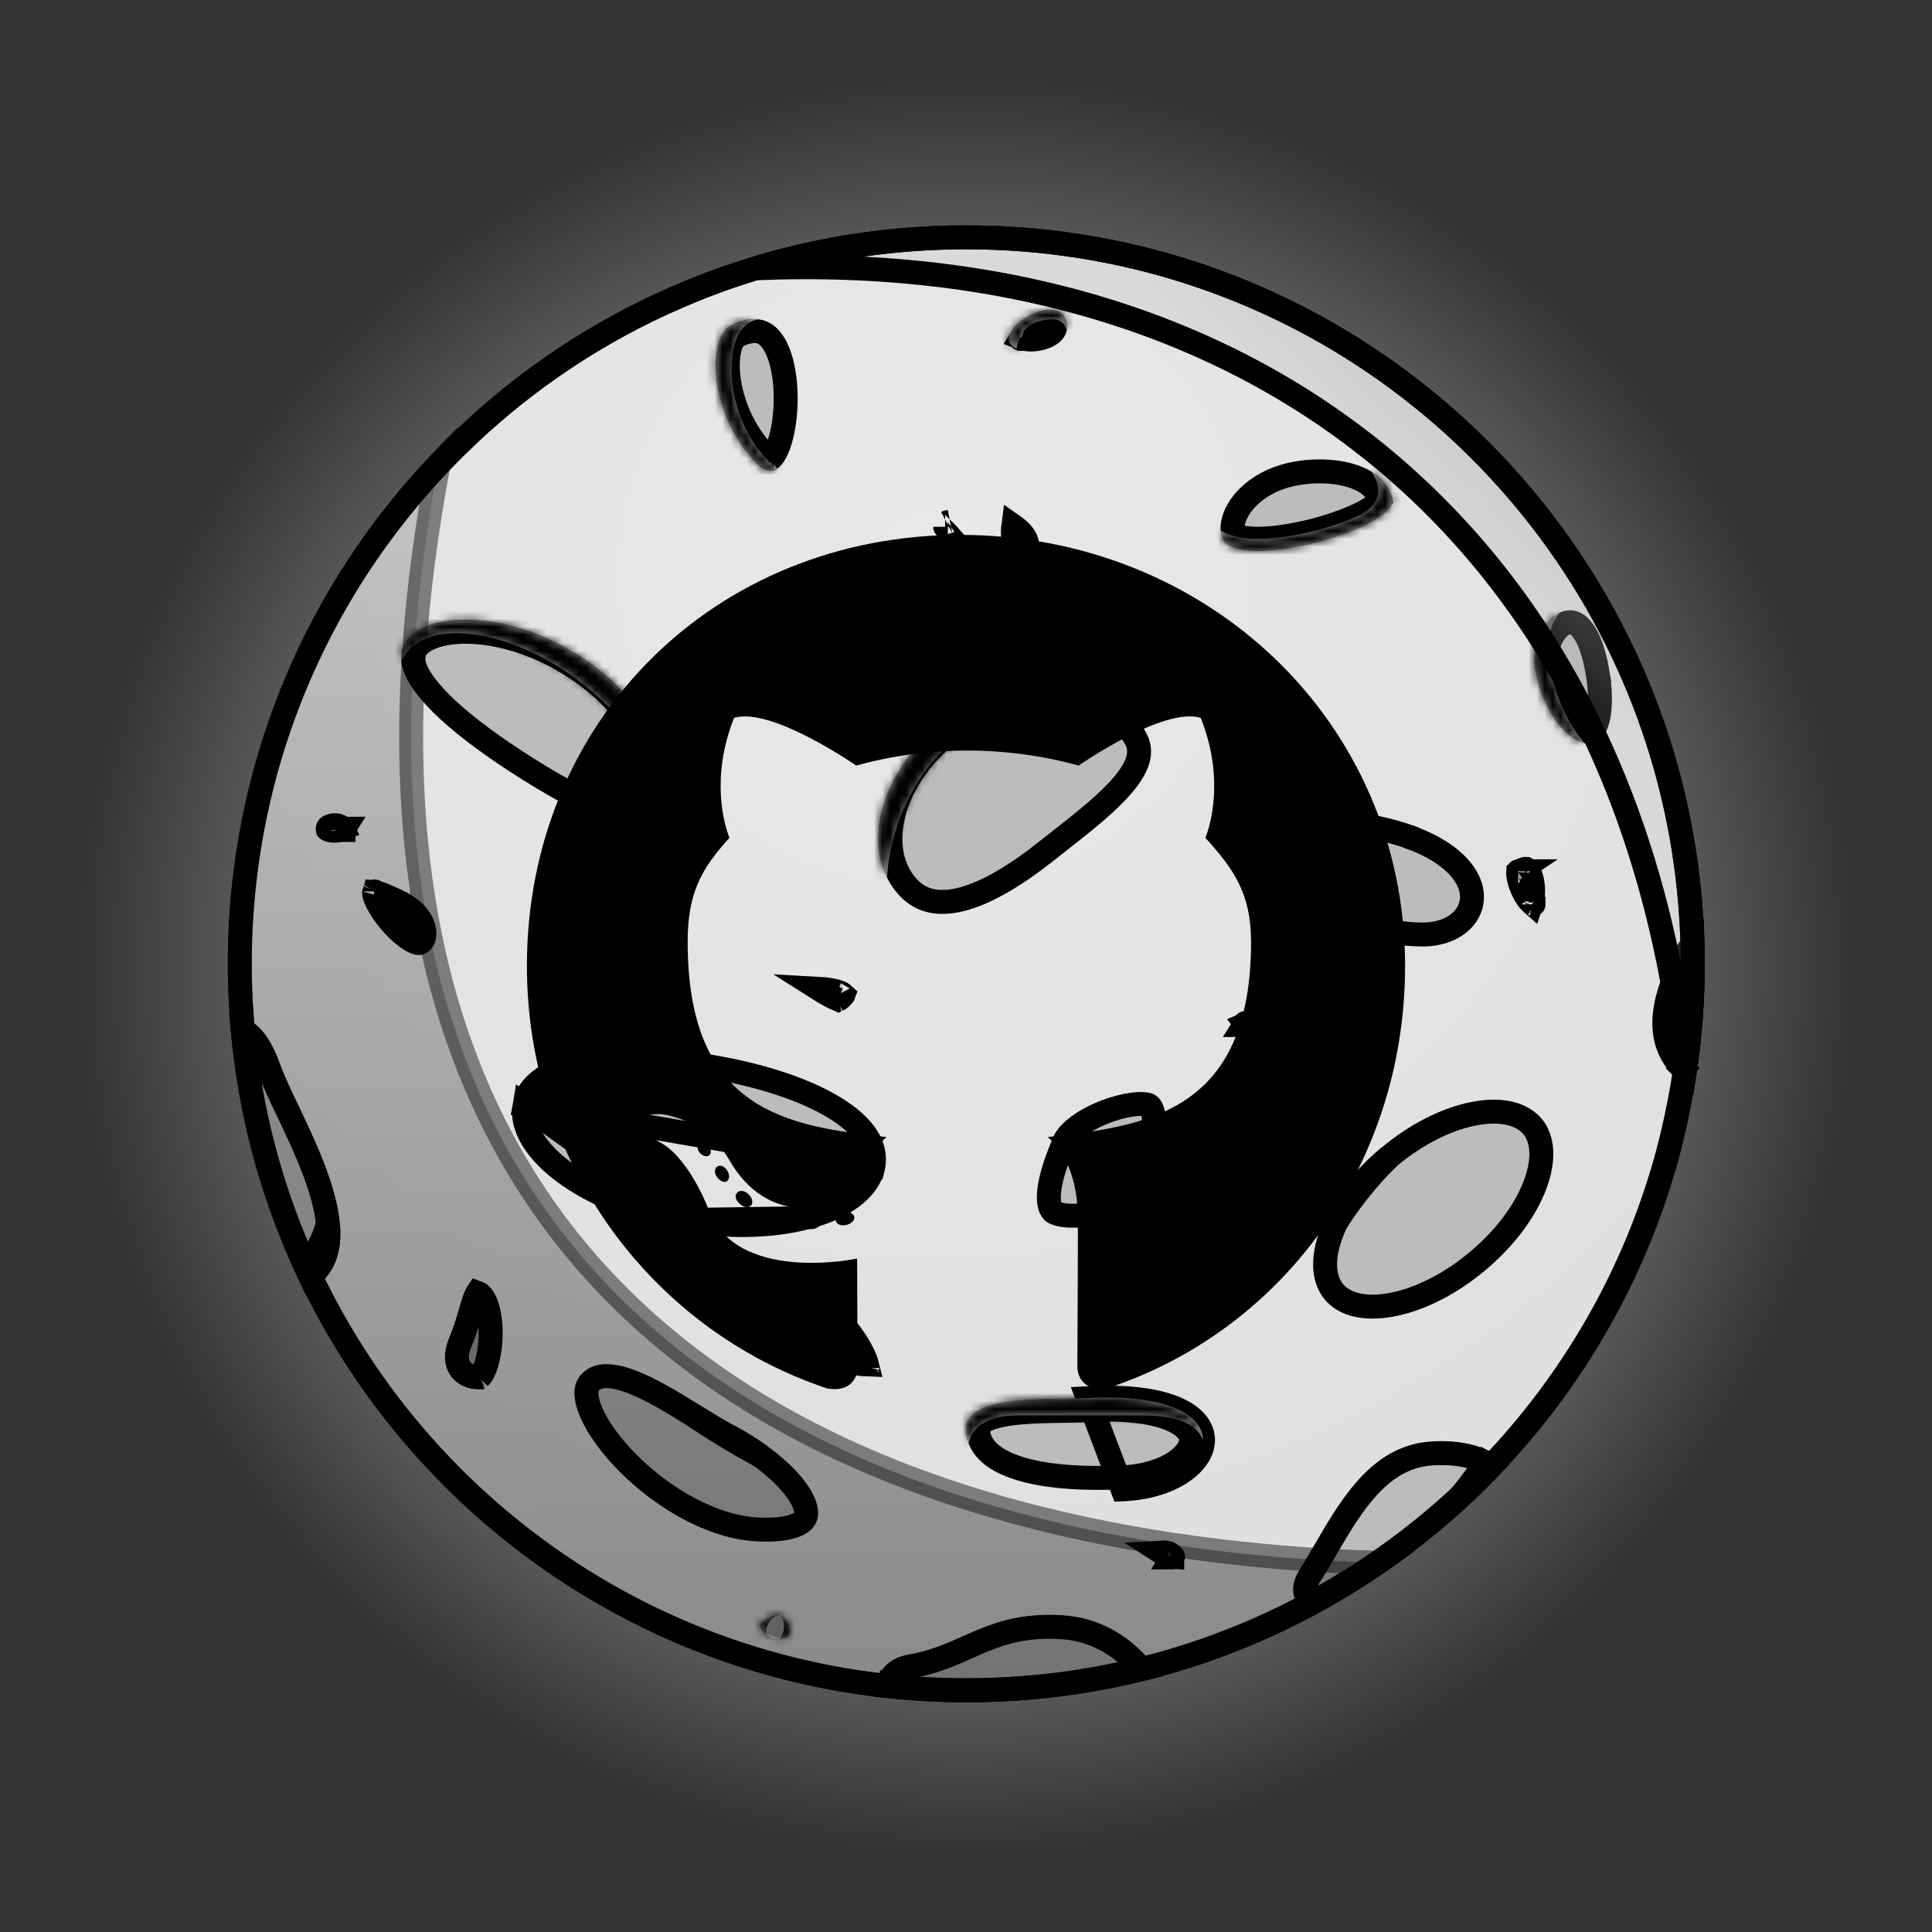 <svg width="242" height="242" viewBox="0 0 242 242" fill="none" xmlns="http://www.w3.org/2000/svg">
<rect x="0" y="0" width="242" height="242" fill="#333333" stroke="none"/>
<g id="Github">
<g id="social-planet-github">
<path id="Vector" d="M109.476 0.599C15.73 9.491 -34.723 121.166 27.374 197.44C56.061 232.824 103.975 250.322 151.212 238.143C176.515 231.622 198.381 217.139 213.986 198.304C282.04 116.423 217.929 -9.751 109.476 0.599Z" fill="url(#paint0_radial_531_423)"/>
<g id="Group">
<path id="Vector_2" d="M187.826 182.527L187.825 182.529C184.248 186.405 180.331 189.962 176.114 193.159L176.111 193.162C172.234 196.119 168.095 198.778 163.757 201.097C157.882 204.234 151.627 206.732 145.07 208.531C137.418 210.628 129.363 211.728 121.043 211.728C117.225 211.728 113.468 211.488 109.79 211.029L109.787 211.028C78.969 207.231 52.901 188.005 39.588 161.321L39.587 161.32C34.391 150.928 31.133 139.417 30.273 127.245L30.273 127.24C30.113 125.083 30.033 122.906 30.033 120.728C30.033 106.994 33.072 93.984 38.508 82.314L38.508 82.313C43.364 71.882 50.161 62.528 58.398 54.712L58.398 54.711C66.015 47.475 74.89 41.539 84.663 37.283L84.663 37.282C95.795 32.426 108.108 29.728 121.023 29.728C160.259 29.728 193.703 54.55 206.476 89.368C209.654 98.042 211.553 107.315 211.953 117.011L211.954 117.023C212.013 118.23 212.033 119.463 212.033 120.728C212.033 126.045 211.573 131.261 210.694 136.316C210.213 139.039 209.633 141.719 208.935 144.354C205.058 158.821 197.703 171.853 187.826 182.527Z" fill="url(#paint1_radial_531_423)" stroke="black" stroke-width="3"/>
<g id="Group_2">
<path id="Vector_3" d="M41.019 156.011C40.777 157.529 40.131 158.829 38.845 159.841C38.482 159.076 38.129 158.302 37.79 157.529L37.79 157.529L37.787 157.522C33.865 148.674 31.326 139.107 30.408 129.057C30.6 129.147 30.797 129.265 30.998 129.417C31.792 130.019 32.763 131.254 33.641 133.723C34.161 135.195 35.061 137.085 36.026 139.111C36.246 139.571 36.468 140.038 36.691 140.509C37.919 143.112 39.187 145.925 40.056 148.662C40.932 151.423 41.349 153.946 41.019 156.011Z" fill="#BCBCBC" stroke="black" stroke-width="3"/>
<path id="Vector_4" d="M109.404 146.017L109.406 146.009C109.824 143.602 108.368 141.131 104.649 138.822C100.987 136.547 95.552 134.734 89.214 133.644L89.209 133.644C82.872 132.534 77.06 132.398 72.761 133.297C68.38 134.213 66.125 136.049 65.71 138.436L109.404 146.017ZM109.404 146.017L109.403 146.026M109.404 146.017L109.403 146.026M109.403 146.026C109.312 146.585 109.115 147.118 108.822 147.613L108.811 147.63M109.403 146.026L108.811 147.63M108.811 147.63L108.801 147.648M108.811 147.63L108.801 147.648M108.801 147.648C107.625 149.757 104.81 151.575 100.618 152.597M108.801 147.648L100.618 152.597M100.618 152.597C96.484 153.605 91.27 153.768 85.722 152.813L100.618 152.597ZM85.72 152.812C80.895 151.975 76.59 150.419 73.207 148.481C69.799 146.529 67.445 144.258 66.346 142.06C65.712 140.792 65.51 139.592 65.71 138.437L85.72 152.812Z" fill="#BCBCBC" stroke="black" stroke-width="3"/>
<path id="Vector_5" d="M82.711 98.47C82.832 99.752 82.636 100.682 82.29 101.282L82.286 101.285L82.203 101.411C81.863 101.923 81.341 102.247 80.441 102.331C79.484 102.42 78.183 102.218 76.534 101.668C73.247 100.571 69.061 98.257 64.443 95.236L64.443 95.236C60.696 92.784 57.542 90.374 55.298 88.15C52.991 85.862 51.895 84.013 51.766 82.695C51.715 82.164 51.825 81.691 52.101 81.256C52.497 80.658 53.272 80.075 54.522 79.665C55.765 79.257 57.374 79.059 59.247 79.156C62.989 79.349 67.601 80.715 72.045 83.626C76.476 86.528 79.584 90.31 81.271 93.775C82.115 95.509 82.584 97.121 82.711 98.47Z" fill="#BCBCBC" stroke="black" stroke-width="3"/>
<path id="Vector_6" d="M185.002 158.032L184.998 158.035C181.413 161.028 177.527 162.858 174.201 163.452C170.828 164.054 168.367 163.353 167.083 161.808C166.936 161.629 166.825 161.472 166.733 161.316L166.726 161.302L166.717 161.289C165.713 159.647 165.683 157.099 166.956 154.021C168.21 150.989 170.638 147.705 174.037 144.879L174.038 144.878C177.497 141.993 181.232 140.187 184.478 139.528C187.768 138.86 190.257 139.412 191.651 140.77C191.794 140.913 191.89 141.011 191.965 141.098C193.244 142.649 193.484 145.199 192.284 148.4C191.098 151.563 188.597 155.05 185.002 158.032Z" fill="#BCBCBC" stroke="black" stroke-width="3"/>
<path id="Vector_7" d="M130.944 106.711L130.942 106.711C127.206 109.666 123.584 111.837 120.466 112.639C118.925 113.036 117.58 113.079 116.431 112.781C115.306 112.49 114.272 111.847 113.36 110.695L113.355 110.689L113.351 110.684C113.008 110.259 112.718 109.787 112.45 109.251C110.085 104.485 112.304 97.018 118.864 91.837L118.865 91.836C122.51 88.953 126.714 86.924 130.733 86.614C134.639 86.313 138.475 87.618 141.671 91.619L141.682 91.651L141.829 91.846C142.628 92.907 142.797 93.858 142.617 94.799C142.422 95.819 141.786 96.974 140.677 98.289C138.719 100.611 135.681 102.993 132.385 105.578C131.909 105.951 131.428 106.328 130.944 106.711Z" fill="#BCBCBC" stroke="black" stroke-width="3"/>
<path id="Vector_8" d="M100.559 190.508L100.556 190.511C99.929 191.115 98.308 191.734 94.983 191.576L94.978 191.576C89.238 191.324 83.045 187.651 78.699 183.303C76.541 181.144 74.936 178.913 74.098 177.008C73.215 175.003 73.371 173.848 73.787 173.312L73.795 173.302L73.797 173.299C73.799 173.297 73.804 173.292 73.811 173.285L73.846 173.25L73.878 173.218L73.908 173.184C74.472 172.547 75.278 172.267 76.527 172.4C77.821 172.538 79.393 173.111 81.137 173.973C82.861 174.826 84.637 175.9 86.332 176.952C86.585 177.109 86.838 177.267 87.089 177.423C88.483 178.291 89.823 179.127 90.944 179.714L90.945 179.715C94.972 181.821 97.987 184.298 99.626 186.477C100.45 187.572 100.852 188.493 100.951 189.178C101.04 189.797 100.889 190.192 100.559 190.508Z" fill="#BCBCBC" stroke="black" stroke-width="3"/>
<path id="Vector_9" d="M149.187 180.366L149.187 180.367C149.192 181.104 148.669 182.18 147.145 183.185C145.662 184.165 143.413 184.931 140.545 185.054L140.544 185.054C134.981 185.294 130.737 184.871 127.753 183.955C124.75 183.035 123.277 181.704 122.75 180.312L122.749 180.31C122.638 180.02 122.561 179.697 122.512 179.307C122.476 178.972 122.535 178.763 122.616 178.614C122.705 178.45 122.875 178.254 123.205 178.047C123.903 177.608 125.053 177.278 126.598 177.065C128.107 176.858 129.822 176.783 131.539 176.745C132.077 176.733 132.621 176.725 133.157 176.717C134.293 176.699 135.395 176.682 136.339 176.633L136.341 176.633C141.335 176.365 144.676 176.93 146.705 177.805C148.734 178.68 149.183 179.71 149.187 180.366ZM150.687 180.356C150.707 183.241 146.786 186.288 140.609 186.553L136.261 175.135C146.481 174.586 150.667 177.39 150.687 180.356Z" fill="#BCBCBC" stroke="black" stroke-width="3"/>
<path id="Vector_10" d="M183.682 114.605L183.678 114.611C182.771 115.964 180.892 117.054 178.178 117.054C173.589 117.054 168.139 115.38 164.057 112.917C162.019 111.688 160.413 110.315 159.423 108.949C158.439 107.59 158.152 106.373 158.42 105.308L158.42 105.308L158.423 105.297C158.569 104.699 158.792 104.195 159.034 103.801C159.851 102.485 161.332 101.965 163.824 102.103C165.79 102.211 168.006 102.705 170.395 103.238C171.064 103.387 171.747 103.539 172.441 103.687C178.36 104.945 181.677 107.133 183.228 109.218C184.736 111.245 184.629 113.205 183.682 114.605Z" fill="#BCBCBC" stroke="black" stroke-width="3"/>
<path id="Vector_11" d="M154.518 66.842L154.511 66.824L154.504 66.807C154.468 66.724 154.429 66.575 154.394 66.291C154.326 65.417 154.729 64.099 155.868 62.768C156.989 61.458 158.748 60.235 161.141 59.58L161.142 59.58C162.711 59.149 164.584 58.955 166.393 59.079C168.214 59.203 169.852 59.64 171.03 60.365C171.988 60.958 172.598 61.701 172.86 62.672C172.829 62.721 172.772 62.797 172.669 62.903C172.344 63.241 171.765 63.659 170.917 64.113C169.242 65.011 166.85 65.877 164.329 66.509C161.807 67.142 159.269 67.512 157.31 67.481C156.323 67.465 155.573 67.349 155.07 67.169C154.825 67.082 154.679 66.994 154.599 66.929C154.561 66.899 154.541 66.876 154.532 66.863C154.523 66.852 154.52 66.845 154.518 66.842ZM172.888 62.623C172.891 62.613 172.893 62.609 172.893 62.609C172.894 62.609 172.893 62.613 172.888 62.623Z" fill="#BCBCBC" stroke="black" stroke-width="3"/>
<path id="Vector_12" d="M92.312 42.084L92.312 42.084L92.321 42.08C93.395 41.535 94.221 41.418 94.831 41.482C95.753 41.588 96.572 42.221 97.239 43.59C97.91 44.968 98.299 46.868 98.392 48.917C98.486 50.953 98.282 53.014 97.866 54.656C97.658 55.477 97.406 56.153 97.138 56.654C96.866 57.164 96.636 57.382 96.522 57.454C96.512 57.46 96.505 57.463 96.5 57.465C96.499 57.465 96.498 57.465 96.496 57.464C96.46 57.456 96.28 57.4 95.974 57.093C93.239 54.358 91.732 50.727 91.296 47.603C91.078 46.041 91.138 44.68 91.392 43.674C91.658 42.627 92.061 42.21 92.312 42.084ZM96.493 57.468C96.493 57.468 96.494 57.467 96.495 57.467L96.493 57.468Z" fill="#BCBCBC" stroke="black" stroke-width="3"/>
<path id="Vector_13" d="M198.811 91.626L198.811 91.626C198.153 91.455 197.106 90.747 196.072 89.29C195.071 87.877 194.19 85.903 193.778 83.485C193.577 82.255 193.784 81.046 194.24 80.058C194.705 79.051 195.372 78.386 195.979 78.104L195.979 78.104L195.987 78.1C196.556 77.831 197.159 77.838 197.831 78.468C198.612 79.199 199.52 80.831 200.066 83.988L200.065 83.988L200.067 83.997C200.386 85.775 200.508 87.65 200.317 89.156C200.115 90.756 199.635 91.429 199.262 91.627C199.194 91.656 199.056 91.689 198.811 91.626Z" fill="#BCBCBC" stroke="black" stroke-width="3"/>
<path id="Vector_14" d="M163.546 199.581L163.546 199.58C163.414 199.193 163.363 198.454 164.199 197.158L164.199 197.158L164.205 197.148C164.868 196.103 165.502 195.017 166.141 193.922C167.45 191.68 168.78 189.4 170.429 187.351C172.811 184.39 175.59 182.294 179.349 182.056L179.35 182.056C181.713 181.905 183.515 182.192 184.901 182.681C185.636 182.953 186.253 183.284 186.77 183.648C180.292 190.418 172.775 196.186 164.486 200.685C163.987 200.342 163.677 199.966 163.546 199.581Z" fill="#BCBCBC" stroke="black" stroke-width="3"/>
<path id="Vector_15" d="M114.19 208.695L114.19 208.695L114.2 208.694C116.907 208.238 119.158 207.237 121.251 206.306C121.853 206.038 122.441 205.776 123.024 205.535C125.672 204.438 128.57 203.559 132.901 203.816L132.901 203.816C137.213 204.071 140.232 206.163 142.145 208.148C142.44 208.461 142.706 208.766 142.946 209.059C135.927 210.799 128.584 211.708 121.022 211.708C117.707 211.708 114.437 211.527 111.226 211.178C111.325 210.769 111.479 210.394 111.699 210.067C112.094 209.488 112.789 208.921 114.19 208.695Z" fill="#BCBCBC" stroke="black" stroke-width="3"/>
<path id="Vector_16" d="M127.97 42.327L127.964 42.324L127.957 42.321C127.945 42.316 127.934 42.31 127.924 42.306C127.963 42.241 128.024 42.156 128.115 42.048C128.482 41.613 129.121 41.13 129.863 40.776C130.622 40.415 131.291 40.282 131.71 40.324C131.9 40.343 131.974 40.39 131.993 40.405C131.993 40.405 131.993 40.405 131.993 40.405C132.002 40.412 132.05 40.447 132.093 40.597C132.158 40.837 132.161 41.014 132.144 41.14C132.06 41.487 131.63 41.991 130.576 42.312C129.533 42.63 128.481 42.563 127.97 42.327ZM127.859 42.436C127.858 42.454 127.855 42.463 127.853 42.463C127.852 42.463 127.853 42.455 127.859 42.436Z" fill="#BCBCBC" stroke="black" stroke-width="3"/>
</g>
<g id="Group_3">
<path id="Vector_17" d="M102.947 166.252C102.836 165.26 102.847 164.643 102.901 164.281C102.944 164.295 102.994 164.311 103.049 164.331C103.46 164.479 103.949 164.721 104.582 165.037C104.826 165.161 105.372 165.627 106.068 166.474C106.722 167.27 107.381 168.243 107.877 169.172C108.262 169.895 108.493 170.488 108.596 170.903C107.267 170.853 106.009 170.582 105.036 169.978C104.025 169.35 103.173 168.275 102.947 166.252ZM108.656 171.364C108.656 171.364 108.656 171.36 108.658 171.354C108.657 171.361 108.656 171.364 108.656 171.364Z" fill="#9B9B9B" stroke="black" stroke-width="3"/>
<path id="Vector_18" d="M59.398 162.845C59.574 162.342 59.713 162.067 59.807 161.927C60.151 162.05 60.598 162.458 60.965 163.516C61.344 164.609 61.508 166.074 61.446 167.584C61.384 169.093 61.101 170.508 60.694 171.492C60.488 171.987 60.284 172.293 60.129 172.454C60.085 172.498 60.054 172.524 60.035 172.538C58.855 172.523 58.037 172.034 57.619 171.388C57.204 170.745 57.002 169.66 57.667 168.106C58.108 167.077 58.432 166.061 58.7 165.159C58.784 164.877 58.86 164.613 58.932 164.364C59.1 163.785 59.243 163.29 59.398 162.845ZM60.011 172.552C60.011 172.552 60.013 172.55 60.018 172.548C60.013 172.551 60.011 172.552 60.011 172.552Z" fill="#9B9B9B" stroke="black" stroke-width="3"/>
<path id="Vector_19" d="M49.671 112.829L49.672 112.829C52.274 114.015 53.062 115.642 53.147 116.689C53.246 117.922 52.593 118.131 52.468 118.131C52.267 118.131 51.771 117.985 51.01 117.44C50.3 116.933 49.539 116.208 48.851 115.394C48.163 114.58 47.593 113.73 47.235 112.998C47.056 112.632 46.946 112.329 46.892 112.098C46.849 111.91 46.855 111.826 46.855 111.818C46.861 111.792 46.868 111.77 46.874 111.751C46.91 111.754 46.957 111.759 47.014 111.769C47.574 111.865 48.281 112.19 49.224 112.624C49.368 112.69 49.517 112.758 49.671 112.829ZM46.917 111.648C46.917 111.648 46.916 111.65 46.913 111.654C46.916 111.649 46.917 111.647 46.917 111.648Z" fill="#9B9B9B" stroke="black" stroke-width="3"/>
<path id="Vector_20" d="M211.052 119.757L211.055 119.753C211.439 118.984 211.77 118.574 212.004 118.357C212.025 119.139 212.033 119.928 212.033 120.728C212.033 125.264 211.698 129.726 211.054 134.077C210.962 133.992 210.869 133.903 210.774 133.807L209.713 134.868L210.774 133.807C208.509 131.543 208.19 128.813 208.653 126.175C209.102 123.615 210.262 121.322 210.954 119.952C210.988 119.885 211.021 119.82 211.052 119.757Z" fill="#9B9B9B" stroke="black" stroke-width="3"/>
<path id="Vector_21" d="M158.108 129.68L158.108 129.68L158.103 129.678C156.986 129.182 156.391 128.723 156.111 128.406C156.078 128.369 156.051 128.336 156.03 128.307C156.037 128.304 156.044 128.301 156.051 128.298C156.295 128.197 156.724 128.118 157.309 128.19C158.816 128.381 159.436 129.469 159.463 129.983C159.464 129.998 159.464 130.012 159.464 130.024C159.304 130.041 158.89 130.03 158.108 129.68ZM155.938 128.147C155.938 128.147 155.94 128.152 155.942 128.162C155.938 128.152 155.937 128.147 155.938 128.147ZM155.885 128.389C155.881 128.395 155.878 128.397 155.877 128.397C155.877 128.397 155.879 128.394 155.885 128.389Z" fill="#9B9B9B" stroke="black" stroke-width="3"/>
<path id="Vector_22" d="M42.465 104.006C41.695 104.112 41.302 104.01 41.146 103.939C41.072 103.906 41.048 103.879 41.046 103.877L41.046 103.877C41.045 103.876 41.045 103.876 41.045 103.875C41.045 103.875 41.045 103.875 41.044 103.874C41.041 103.862 41.029 103.796 41.071 103.698C41.113 103.599 41.168 103.564 41.172 103.562C42.084 103.106 42.755 103.517 42.97 103.851C42.974 103.857 42.978 103.863 42.981 103.869C42.891 103.912 42.731 103.967 42.465 104.006ZM43.026 103.97C43.025 103.97 43.024 103.965 43.023 103.957C43.026 103.966 43.026 103.97 43.026 103.97ZM43.079 103.808C43.084 103.802 43.086 103.8 43.087 103.8C43.087 103.8 43.085 103.803 43.079 103.808Z" fill="#9B9B9B" stroke="black" stroke-width="3"/>
<path id="Vector_23" d="M118.387 65.984C118.387 65.986 118.388 65.987 118.388 65.987C118.387 65.987 118.387 65.986 118.387 65.984ZM118.723 65.393C118.724 65.392 118.725 65.392 118.725 65.392L118.723 65.393Z" fill="#9B9B9B" stroke="black" stroke-width="3"/>
<path id="Vector_24" d="M127.683 69.678C127.657 69.687 127.636 69.693 127.618 69.697C127.402 69.377 127.195 68.877 127.052 68.242C126.902 67.571 126.847 66.856 126.884 66.25C126.893 66.11 126.906 65.981 126.922 65.864C127.896 66.545 128.336 67.17 128.518 67.629C128.726 68.152 128.657 68.596 128.47 68.951C128.263 69.346 127.927 69.597 127.683 69.678Z" fill="#9B9B9B" stroke="black" stroke-width="3"/>
<path id="Vector_25" d="M146.53 194.942C146.023 194.771 145.685 194.599 145.462 194.454C146.001 194.421 146.329 194.525 146.505 194.618C146.744 194.745 146.814 194.905 146.832 194.997C146.832 195.001 146.833 195.004 146.833 195.008C146.769 195.004 146.671 194.989 146.53 194.942ZM146.832 195.086C146.832 195.086 146.833 195.084 146.835 195.079C146.834 195.084 146.833 195.086 146.832 195.086ZM146.915 195.004C146.927 194.997 146.934 194.996 146.935 194.997C146.936 194.998 146.929 195.001 146.915 195.004Z" fill="#9B9B9B" stroke="black" stroke-width="3"/>
<g id="Vector_26">
<mask id="path-26-inside-1_531_423" fill="white">
<path d="M97.089 202.339C95.463 202.887 93.817 203.964 97.089 205.061C100.36 206.138 98.714 201.79 97.089 202.339Z"/>
</mask>
<path d="M97.089 202.339C95.463 202.887 93.817 203.964 97.089 205.061C100.36 206.138 98.714 201.79 97.089 202.339Z" fill="#9B9B9B"/>
<path d="M97.089 205.061L96.135 207.905L96.143 207.908L96.151 207.911L97.089 205.061ZM96.129 199.496C95.611 199.671 94.994 199.919 94.421 200.256C93.968 200.523 92.998 201.15 92.5 202.302C92.206 202.979 92.095 203.803 92.33 204.657C92.551 205.462 93.011 206.046 93.424 206.435C94.188 207.153 95.203 207.593 96.135 207.905L98.043 202.217C97.338 201.981 97.333 201.874 97.536 202.065C97.669 202.19 97.963 202.515 98.115 203.067C98.281 203.668 98.196 204.247 98.005 204.687C97.838 205.073 97.62 205.288 97.546 205.357C97.463 205.434 97.421 205.452 97.464 205.427C97.555 205.373 97.754 205.28 98.048 205.181L96.129 199.496ZM96.151 207.911C97.256 208.275 99.163 208.604 100.683 207.261C102.196 205.925 102.047 204.077 101.847 203.218C101.616 202.227 101.073 201.24 100.295 200.504C99.539 199.789 98.006 198.863 96.129 199.496L98.048 205.181C96.984 205.54 96.267 204.952 96.174 204.864C96.059 204.756 96.028 204.685 96.003 204.578C95.987 204.509 95.947 204.302 96.002 203.996C96.062 203.666 96.247 203.174 96.711 202.764C97.179 202.351 97.67 202.25 97.928 202.235C98.154 202.223 98.211 202.272 98.027 202.211L96.151 207.911Z" fill="black" mask="url(#path-26-inside-1_531_423)"/>
</g>
<path id="Vector_27" d="M105.273 125.024C105.168 125.112 105.071 125.171 104.997 125.207C104.457 124.983 103.461 124.454 102.5 123.844C103.737 123.91 104.564 124.082 105.091 124.281C105.414 124.404 105.567 124.508 105.634 124.572C105.602 124.651 105.513 124.824 105.273 125.024ZM105.681 124.639C105.678 124.64 105.667 124.627 105.659 124.597C105.681 124.623 105.685 124.638 105.681 124.639ZM104.905 125.244C104.896 125.247 104.891 125.247 104.891 125.247C104.891 125.247 104.896 125.245 104.905 125.244Z" fill="#9B9B9B" stroke="black" stroke-width="3"/>
<path id="Vector_28" d="M192.088 113.273C192.088 113.274 192.084 113.273 192.075 113.27C192.084 113.271 192.088 113.273 192.088 113.273ZM191.942 112.667C191.909 112.841 191.87 112.984 191.832 113.1C191.806 113.077 191.779 113.052 191.749 113.023C191.408 112.689 191.034 112.13 190.724 111.452C190.416 110.779 190.225 110.105 190.173 109.6C190.157 109.447 190.156 109.334 190.161 109.255C190.553 108.977 190.825 108.876 190.982 108.845C191.131 108.815 191.181 108.842 191.207 108.857L191.208 108.857C191.347 108.934 191.668 109.289 191.876 110.178C192.068 110.996 192.08 111.941 191.942 112.667ZM190.178 109.132C190.178 109.132 190.177 109.133 190.177 109.135C190.177 109.133 190.177 109.132 190.178 109.132ZM191.684 113.423C191.681 113.428 191.679 113.43 191.679 113.43C191.679 113.43 191.681 113.427 191.684 113.423Z" fill="#9B9B9B" stroke="black" stroke-width="3"/>
</g>
<g id="Group_4">
<path id="Vector_29" d="M143.834 145.96L143.834 145.96L143.832 145.968C143.604 146.841 143.316 147.705 143.025 148.482L143.024 148.484C142.784 149.126 142.194 149.801 141.208 150.426C140.236 151.042 138.999 151.534 137.69 151.857C136.384 152.179 135.073 152.317 133.982 152.272C132.824 152.224 132.168 151.981 131.927 151.791L131.902 151.772L131.877 151.747L131.877 151.747C131.655 151.525 131.467 151.147 131.4 150.499C131.332 149.848 131.401 149.042 131.585 148.134C131.954 146.318 132.719 144.394 133.292 143.057L133.292 143.057C133.554 142.444 134.143 141.754 135.068 141.064C135.977 140.387 137.113 139.784 138.311 139.311C139.508 138.838 140.72 138.514 141.76 138.37C142.839 138.22 143.542 138.29 143.864 138.411C143.964 138.456 144.113 138.566 144.263 138.908C144.427 139.283 144.545 139.845 144.577 140.603C144.639 142.116 144.341 144.057 143.834 145.96Z" fill="#BCBCBC" stroke="black" stroke-width="3"/>
<g id="Vector_30">
<mask id="path-31-inside-2_531_423" fill="white">
<path d="M50.273 82.859C50.191 82.005 50.374 81.193 50.842 80.461C53.402 76.56 63.561 76.296 72.867 82.391C82.173 88.486 86.033 98.34 83.473 102.24L83.453 102.261C83.595 99.883 82.599 96.552 79.125 91.899C70.063 79.811 53.544 75.646 50.273 82.859Z"/>
</mask>
<path d="M50.273 82.859C50.191 82.005 50.374 81.193 50.842 80.461C53.402 76.56 63.561 76.296 72.867 82.391C82.173 88.486 86.033 98.34 83.473 102.24L83.453 102.261C83.595 99.883 82.599 96.552 79.125 91.899C70.063 79.811 53.544 75.646 50.273 82.859Z" fill="#9B9B9B"/>
<path d="M50.273 82.859L47.286 83.143L48.354 94.352L53.005 84.098L50.273 82.859ZM50.842 80.461L48.334 78.815L48.323 78.83L48.313 78.846L50.842 80.461ZM83.473 102.24L85.593 104.363L85.812 104.145L85.981 103.886L83.473 102.24ZM83.453 102.261L80.458 102.081L79.987 109.962L85.573 104.383L83.453 102.261ZM79.125 91.899L81.528 90.104L81.525 90.1L79.125 91.899ZM53.259 82.574C53.239 82.359 53.278 82.22 53.37 82.076L48.313 78.846C47.47 80.165 47.144 81.652 47.286 83.143L53.259 82.574ZM53.35 82.107C53.498 81.88 53.937 81.456 54.989 81.111C56.018 80.773 57.436 80.584 59.169 80.674C62.631 80.853 66.988 82.127 71.223 84.901L74.51 79.882C69.44 76.561 64.064 74.919 59.48 74.682C57.19 74.563 55.006 74.791 53.12 75.409C51.256 76.02 49.465 77.091 48.334 78.815L53.35 82.107ZM71.223 84.901C75.432 87.658 78.356 91.235 79.922 94.452C80.707 96.063 81.111 97.5 81.218 98.631C81.327 99.797 81.103 100.384 80.965 100.594L85.981 103.886C87.123 102.146 87.376 100.039 87.191 98.07C87.003 96.065 86.341 93.927 85.317 91.825C83.267 87.616 79.607 83.22 74.51 79.882L71.223 84.901ZM81.353 100.118L81.333 100.138L85.573 104.383L85.593 104.363L81.353 100.118ZM86.447 102.44C86.65 99.053 85.201 95.022 81.528 90.104L76.721 93.694C79.998 98.081 80.54 100.714 80.458 102.081L86.447 102.44ZM81.525 90.1C76.598 83.527 69.65 79.09 63.366 77.261C60.231 76.348 57.063 76.028 54.292 76.588C51.463 77.16 48.856 78.718 47.541 81.619L53.005 84.098C53.324 83.393 54.009 82.767 55.481 82.469C57.011 82.16 59.152 82.283 61.689 83.022C66.747 84.494 72.59 88.184 76.725 93.699L81.525 90.1Z" fill="black" mask="url(#path-31-inside-2_531_423)"/>
</g>
<path id="Vector_31" d="M72.419 133.351C70.788 133.946 69.251 134.766 67.858 135.862C67.094 136.461 66.445 137.073 65.898 137.695C66.592 135.719 68.703 134.19 72.419 133.351Z" fill="#9B9B9B" stroke="black" stroke-width="3"/>
<g id="Vector_32">
<mask id="path-34-inside-3_531_423" fill="white">
<path d="M125.919 89.156C115.801 92.651 111.534 102.565 111.107 109.92C108.303 104.272 111.067 96.084 117.934 90.66C125.513 84.666 135.855 81.843 142.906 90.761C142.946 90.822 143.007 90.883 143.028 90.944C139.98 88.588 134.433 86.231 125.919 89.156Z"/>
</mask>
<path d="M125.919 89.156C115.801 92.651 111.534 102.565 111.107 109.92C108.303 104.272 111.067 96.084 117.934 90.66C125.513 84.666 135.855 81.843 142.906 90.761C142.946 90.822 143.007 90.883 143.028 90.944C139.98 88.588 134.433 86.231 125.919 89.156Z" fill="#9B9B9B"/>
<path d="M125.919 89.156L124.944 86.319L124.94 86.321L125.919 89.156ZM111.107 109.92L108.42 111.254L113.447 121.38L114.102 110.093L111.107 109.92ZM117.934 90.66L119.794 93.014L119.795 93.013L117.934 90.66ZM142.906 90.761L145.402 89.097L145.334 88.996L145.259 88.901L142.906 90.761ZM143.028 90.944L141.192 93.317L148.991 99.348L145.874 89.996L143.028 90.944ZM124.94 86.321C113.284 90.346 108.582 101.648 108.112 109.746L114.102 110.093C114.486 103.482 118.318 94.956 126.899 91.992L124.94 86.321ZM113.794 108.586C111.866 104.702 113.541 97.953 119.794 93.014L116.075 88.306C108.593 94.215 104.74 103.842 108.42 111.254L113.794 108.586ZM119.795 93.013C123.297 90.243 127.224 88.389 130.849 88.11C134.293 87.844 137.662 88.966 140.552 92.622L145.259 88.901C141.099 83.638 135.772 81.712 130.387 82.127C125.184 82.529 120.15 85.083 116.073 88.307L119.795 93.013ZM140.41 92.426C140.478 92.529 140.541 92.61 140.563 92.639C140.57 92.647 140.576 92.655 140.579 92.66C140.584 92.666 140.585 92.667 140.587 92.669C140.59 92.673 140.584 92.665 140.574 92.653C140.559 92.632 140.503 92.557 140.438 92.45C140.374 92.344 140.268 92.153 140.182 91.893L145.874 89.996C145.777 89.705 145.656 89.484 145.573 89.347C145.49 89.209 145.412 89.104 145.374 89.053C145.349 89.019 145.293 88.947 145.315 88.975C145.316 88.977 145.326 88.99 145.34 89.008C145.353 89.027 145.375 89.058 145.402 89.097L140.41 92.426ZM144.863 88.571C141.079 85.645 134.486 83.04 124.944 86.319L126.894 91.994C134.379 89.421 138.88 91.53 141.192 93.317L144.863 88.571Z" fill="black" mask="url(#path-34-inside-3_531_423)"/>
</g>
<path id="Vector_33" d="M133.313 143.057C133.527 142.556 133.958 142.004 134.614 141.443C134.144 141.982 133.694 142.558 133.27 143.158C133.284 143.124 133.298 143.09 133.313 143.057L133.313 143.057Z" fill="#9B9B9B" stroke="black" stroke-width="3"/>
<path id="Vector_34" d="M176.416 104.798C176.707 104.901 176.988 105.007 177.261 105.116C176.98 105.007 176.697 104.901 176.416 104.798Z" fill="#9B9B9B" stroke="black" stroke-width="3"/>
<g id="Vector_35">
<mask id="path-38-inside-4_531_423" fill="white">
<path d="M153.126 67.398C153.004 67.114 152.943 66.788 152.902 66.443C156.336 68.719 165.134 66.87 169.99 64.675C173.465 63.091 172.896 60.775 171.819 59.109C173.099 59.901 174.013 60.998 174.359 62.502C175.171 66.22 154.853 71.725 153.126 67.398Z"/>
</mask>
<path d="M153.126 67.398C153.004 67.114 152.943 66.788 152.902 66.443C156.336 68.719 165.134 66.87 169.99 64.675C173.465 63.091 172.896 60.775 171.819 59.109C173.099 59.901 174.013 60.998 174.359 62.502C175.171 66.22 154.853 71.725 153.126 67.398Z" fill="#9B9B9B"/>
<path d="M153.126 67.398L155.912 66.286L155.898 66.251L155.883 66.216L153.126 67.398ZM152.902 66.443L154.559 63.942L149.167 60.369L149.923 66.794L152.902 66.443ZM169.99 64.675L171.225 67.409L171.235 67.405L169.99 64.675ZM171.819 59.109L173.398 56.558L169.299 60.737L171.819 59.109ZM174.359 62.502L177.289 61.861L177.286 61.846L177.282 61.83L174.359 62.502ZM155.883 66.216C155.913 66.285 155.918 66.318 155.912 66.292C155.91 66.281 155.905 66.259 155.9 66.225C155.894 66.19 155.888 66.147 155.882 66.093L149.923 66.794C149.974 67.231 150.076 67.896 150.368 68.58L155.883 66.216ZM151.245 68.944C152.705 69.911 154.475 70.294 156.095 70.425C157.763 70.561 159.568 70.452 161.328 70.207C164.834 69.717 168.525 68.629 171.225 67.409L168.755 61.942C166.599 62.916 163.463 63.85 160.498 64.264C159.022 64.47 157.68 64.534 156.581 64.445C155.434 64.352 154.816 64.113 154.559 63.942L151.245 68.944ZM171.235 67.405C173.527 66.36 175.204 64.709 175.574 62.396C175.906 60.317 175.021 58.536 174.338 57.48L169.299 60.737C169.47 61.001 169.568 61.213 169.615 61.363C169.661 61.507 169.637 61.522 169.649 61.449C169.665 61.348 169.711 61.312 169.661 61.367C169.588 61.448 169.347 61.672 168.745 61.946L171.235 67.405ZM170.24 61.66C170.971 62.112 171.301 62.591 171.435 63.173L177.282 61.83C176.726 59.406 175.226 57.69 173.398 56.558L170.24 61.66ZM171.428 63.142C171.205 62.124 171.832 61.625 171.593 61.872C171.424 62.048 171 62.377 170.213 62.798C168.678 63.618 166.411 64.445 163.966 65.057C161.518 65.669 159.118 66.01 157.335 65.982C156.429 65.967 155.862 65.859 155.575 65.757C155.269 65.648 155.68 65.704 155.912 66.286L150.34 68.51C151.004 70.174 152.427 71.004 153.56 71.408C154.712 71.819 156.009 71.961 157.238 71.981C159.725 72.021 162.678 71.564 165.423 70.877C168.172 70.189 170.94 69.212 173.041 68.09C174.071 67.539 175.115 66.862 175.908 66.042C176.631 65.293 177.715 63.809 177.289 61.861L171.428 63.142Z" fill="black" mask="url(#path-38-inside-4_531_423)"/>
</g>
<g id="Vector_36">
<mask id="path-40-inside-5_531_423" fill="white">
<path d="M97.29 58.743C96.599 59.149 95.787 59.027 94.913 58.154C88.919 52.16 88.391 42.368 91.642 40.743C92.922 40.093 94.039 39.889 94.994 39.991C93.674 40.235 91.642 41.393 91.642 46.188C91.642 51.714 94.303 56.244 97.29 58.743Z"/>
</mask>
<path d="M97.29 58.743C96.599 59.149 95.787 59.027 94.913 58.154C88.919 52.16 88.391 42.368 91.642 40.743C92.922 40.093 94.039 39.889 94.994 39.991C93.674 40.235 91.642 41.393 91.642 46.188C91.642 51.714 94.303 56.244 97.29 58.743Z" fill="#9B9B9B"/>
<path d="M97.29 58.743L98.811 61.329L102.478 59.172L99.215 56.442L97.29 58.743ZM91.642 40.743L92.983 43.426L92.992 43.422L93 43.418L91.642 40.743ZM94.994 39.991L95.539 42.941L95.311 37.008L94.994 39.991ZM95.769 56.157C95.878 56.093 96.038 56.023 96.243 55.988C96.452 55.953 96.652 55.962 96.823 56C97.149 56.073 97.211 56.209 97.034 56.032L92.792 60.275C93.488 60.972 94.393 61.606 95.517 61.856C96.714 62.123 97.862 61.887 98.811 61.329L95.769 56.157ZM97.034 56.032C94.561 53.56 93.179 50.244 92.781 47.395C92.583 45.972 92.651 44.814 92.847 44.042C93.063 43.188 93.294 43.271 92.983 43.426L90.3 38.059C88.364 39.027 87.442 40.944 87.03 42.57C86.597 44.279 86.563 46.248 86.839 48.225C87.391 52.178 89.27 56.755 92.792 60.275L97.034 56.032ZM93 43.418C93.874 42.974 94.411 42.946 94.677 42.974L95.311 37.008C93.667 36.833 91.969 37.212 90.283 38.068L93 43.418ZM94.45 37.041C93.196 37.272 91.615 37.954 90.402 39.611C89.23 41.212 88.642 43.398 88.642 46.188H94.642C94.642 44.183 95.069 43.393 95.243 43.155C95.377 42.972 95.472 42.954 95.539 42.941L94.45 37.041ZM88.642 46.188C88.642 52.67 91.751 58.02 95.365 61.044L99.215 56.442C96.856 54.468 94.642 50.757 94.642 46.188H88.642Z" fill="black" mask="url(#path-40-inside-5_531_423)"/>
</g>
<g id="Vector_37">
<mask id="path-42-inside-6_531_423" fill="white">
<path d="M133.619 41.413C133.437 40.479 132.705 39.585 130.287 40.194C128.316 40.682 127.565 42.185 127.341 43.689C126.935 43.506 126.63 43.242 126.467 42.917C125.37 40.743 132.543 36.68 133.538 40.194C133.66 40.641 133.68 41.048 133.619 41.413Z"/>
</mask>
<path d="M133.619 41.413C133.437 40.479 132.705 39.585 130.287 40.194C128.316 40.682 127.565 42.185 127.341 43.689C126.935 43.506 126.63 43.242 126.467 42.917C125.37 40.743 132.543 36.68 133.538 40.194C133.66 40.641 133.68 41.048 133.619 41.413Z" fill="#9B9B9B"/>
<path d="M133.619 41.413L130.675 41.989L136.579 41.907L133.619 41.413ZM130.287 40.194L131.008 43.106L131.02 43.103L130.287 40.194ZM127.341 43.689L126.11 46.425L129.725 48.051L130.308 44.13L127.341 43.689ZM126.467 42.917L129.151 41.575L129.146 41.565L126.467 42.917ZM133.538 40.194L136.432 39.405L136.429 39.391L136.425 39.377L133.538 40.194ZM136.564 40.837C136.362 39.808 135.754 38.384 134.175 37.563C132.728 36.811 131.081 36.9 129.554 37.285L131.02 43.103C131.433 42.999 131.647 42.993 131.71 42.995C131.764 42.996 131.628 43.001 131.407 42.886C131.171 42.764 130.972 42.573 130.837 42.364C130.716 42.175 130.683 42.028 130.675 41.989L136.564 40.837ZM129.567 37.282C127.913 37.691 126.631 38.582 125.747 39.776C124.904 40.916 124.532 42.181 124.374 43.248L130.308 44.13C130.373 43.693 130.489 43.455 130.57 43.345C130.606 43.297 130.641 43.264 130.686 43.234C130.731 43.204 130.826 43.151 131.008 43.106L129.567 37.282ZM128.572 40.953C128.616 40.973 128.926 41.126 129.151 41.575L123.784 44.258C124.334 45.357 125.253 46.039 126.11 46.425L128.572 40.953ZM129.146 41.565C129.425 42.118 129.367 42.632 129.29 42.888C129.228 43.098 129.161 43.135 129.261 43.016C129.462 42.778 129.913 42.414 130.508 42.131C130.787 41.998 131.044 41.909 131.254 41.86C131.473 41.809 131.571 41.817 131.561 41.816C131.543 41.815 131.333 41.789 131.082 41.597C130.805 41.385 130.685 41.13 130.652 41.012L136.425 39.377C136.142 38.38 135.581 37.483 134.725 36.829C133.895 36.195 132.971 35.927 132.157 35.846C130.608 35.691 129.08 36.165 127.928 36.714C126.742 37.279 125.544 38.118 124.678 39.144C123.968 39.983 122.65 42.011 123.789 44.268L129.146 41.565ZM130.644 40.984C130.655 41.025 130.654 41.036 130.653 41.022C130.652 41.006 130.652 40.97 130.66 40.92L136.579 41.907C136.719 41.067 136.655 40.221 136.432 39.405L130.644 40.984Z" fill="black" mask="url(#path-42-inside-6_531_423)"/>
</g>
<path id="Vector_38" d="M95.282 182.387C95.038 182.245 94.789 182.105 94.536 181.966L94.533 181.965C91.645 180.389 89.147 178.819 86.901 177.306C86.964 177.345 87.026 177.384 87.089 177.423C88.483 178.291 89.824 179.127 90.944 179.714L90.945 179.715C92.562 180.56 94.015 181.466 95.282 182.387Z" fill="#9B9B9B" stroke="black" stroke-width="3"/>
<g id="Vector_39">
<mask id="path-45-inside-7_531_423" fill="white">
<path d="M150.687 180.356C149.813 178.182 147.172 177.288 142.783 177.288H127.544C121.713 177.288 121.347 180.661 121.347 180.823C121.185 180.397 121.083 179.95 121.022 179.462C120.473 174.566 130.815 175.399 136.261 175.115C146.481 174.586 150.667 177.39 150.687 180.356Z"/>
</mask>
<path d="M150.687 180.356C149.813 178.182 147.172 177.288 142.783 177.288H127.544C121.713 177.288 121.347 180.661 121.347 180.823C121.185 180.397 121.083 179.95 121.022 179.462C120.473 174.566 130.815 175.399 136.261 175.115C146.481 174.586 150.667 177.39 150.687 180.356Z" fill="#9B9B9B"/>
<path d="M150.687 180.356L147.903 181.475L153.687 180.336L150.687 180.356ZM121.347 180.823L118.544 181.891L124.347 180.823H121.347ZM121.022 179.462L118.041 179.796L118.043 179.815L118.045 179.834L121.022 179.462ZM136.261 175.115L136.106 172.119L136.104 172.119L136.261 175.115ZM153.471 179.237C152.645 177.185 151.005 175.911 149.108 175.199C147.299 174.519 145.125 174.288 142.783 174.288V180.288C144.83 180.288 146.171 180.505 146.998 180.815C147.737 181.093 147.855 181.354 147.903 181.475L153.471 179.237ZM142.783 174.288H127.544V180.288H142.783V174.288ZM127.544 174.288C124.029 174.288 121.608 175.325 120.084 176.929C118.66 178.427 118.347 180.087 118.347 180.823H124.347C124.347 180.994 124.332 181.111 124.331 181.12C124.325 181.162 124.32 181.192 124.317 181.209C124.31 181.244 124.306 181.252 124.309 181.243C124.314 181.229 124.343 181.157 124.434 181.061C124.551 180.938 125.228 180.288 127.544 180.288V174.288ZM124.15 179.755C124.09 179.597 124.037 179.392 123.999 179.09L118.045 179.834C118.129 180.508 118.279 181.196 118.544 181.891L124.15 179.755ZM124.003 179.128C123.996 179.06 124.014 179.161 123.936 179.306C123.872 179.424 123.834 179.403 124.003 179.297C124.423 179.033 125.31 178.736 126.802 178.531C128.222 178.336 129.865 178.263 131.572 178.225C133.198 178.188 134.999 178.185 136.417 178.11L136.104 172.119C134.8 172.187 133.267 172.185 131.439 172.226C129.692 172.265 127.763 172.343 125.985 172.587C124.28 172.821 122.344 173.252 120.808 174.218C120 174.726 119.201 175.446 118.656 176.456C118.096 177.495 117.911 178.641 118.041 179.796L124.003 179.128ZM136.416 178.111C141.294 177.858 144.376 178.43 146.109 179.179C146.96 179.547 147.371 179.908 147.549 180.122C147.634 180.225 147.665 180.293 147.675 180.322C147.685 180.348 147.687 180.363 147.687 180.377L153.687 180.336C153.665 177.2 151.407 174.933 148.489 173.671C145.569 172.409 141.448 171.842 136.106 172.119L136.416 178.111Z" fill="black" mask="url(#path-45-inside-7_531_423)"/>
</g>
<path id="Vector_40" d="M142.634 209.136C142.725 209.092 142.815 209.048 142.902 209.004C142.918 209.022 142.933 209.04 142.948 209.059C142.843 209.085 142.739 209.11 142.634 209.136ZM113.377 211.386C112.657 211.325 111.94 211.256 111.226 211.178C111.244 211.102 111.264 211.027 111.287 210.954C111.995 211.11 112.691 211.254 113.377 211.386Z" fill="#9B9B9B" stroke="black" stroke-width="3"/>
<path id="Vector_41" d="M186.769 183.65C185.527 184.947 184.247 186.208 182.931 187.43C184.333 185.759 185.347 184.286 186.027 183.195C186.295 183.338 186.541 183.49 186.769 183.65Z" fill="#9B9B9B" stroke="black" stroke-width="3"/>
<path id="Vector_42" d="M171.58 147.475L171.579 147.476C169.822 149.5 168.435 151.387 167.352 153.136C168.688 150.359 170.966 147.432 174.037 144.88L174.037 144.88C174.046 144.872 174.055 144.864 174.064 144.857C173.245 145.645 172.416 146.515 171.58 147.475Z" fill="#9B9B9B" stroke="black" stroke-width="3"/>
<g id="Vector_43">
<mask id="path-50-inside-8_531_423" fill="white">
<path d="M198.435 93.057C196.159 92.468 193.193 88.974 192.299 83.712C191.791 80.624 193.335 77.657 195.346 76.723C194.473 77.881 193.66 79.648 193.924 82.086C194.391 86.028 195.875 89.969 198.435 93.057Z"/>
</mask>
<path d="M198.435 93.057C196.159 92.468 193.193 88.974 192.299 83.712C191.791 80.624 193.335 77.657 195.346 76.723C194.473 77.881 193.66 79.648 193.924 82.086C194.391 86.028 195.875 89.969 198.435 93.057Z" fill="#9B9B9B"/>
<path d="M198.435 93.057L197.683 95.961L206.668 98.288L200.744 91.142L198.435 93.057ZM192.299 83.712L189.338 84.199L189.34 84.206L189.341 84.214L192.299 83.712ZM195.346 76.723L197.741 78.53L194.082 74.002L195.346 76.723ZM193.924 82.086L190.942 82.409L190.943 82.425L190.945 82.44L193.924 82.086ZM199.187 90.153C199.008 90.107 198.225 89.712 197.296 88.402C196.431 87.181 195.631 85.417 195.256 83.209L189.341 84.214C189.86 87.268 190.991 89.883 192.401 91.872C193.748 93.772 195.586 95.418 197.683 95.961L199.187 90.153ZM195.259 83.225C195.108 82.307 195.264 81.399 195.602 80.666C195.957 79.896 196.402 79.54 196.611 79.444L194.082 74.002C192.279 74.84 190.946 76.435 190.154 78.153C189.344 79.909 188.981 82.028 189.338 84.199L195.259 83.225ZM192.952 74.916C191.712 76.56 190.58 79.072 190.942 82.409L196.907 81.763C196.74 80.225 197.234 79.202 197.741 78.53L192.952 74.916ZM190.945 82.44C191.469 86.856 193.138 91.368 196.125 94.972L200.744 91.142C198.612 88.57 197.314 85.199 196.903 81.733L190.945 82.44Z" fill="black" mask="url(#path-50-inside-8_531_423)"/>
</g>
<path id="Vector_44" d="M41.019 156.011C40.777 157.529 40.131 158.829 38.845 159.841C38.629 159.386 38.417 158.929 38.209 158.47C39.386 157.215 40.487 155.551 41.02 153.43C41.036 153.366 41.051 153.302 41.066 153.238C41.164 154.23 41.155 155.159 41.019 156.011Z" fill="#9B9B9B" stroke="black" stroke-width="3"/>
</g>
<path id="Vector_45" opacity="0.45" d="M109.79 211.029L109.787 211.028C78.969 207.232 52.901 188.006 39.588 161.321L39.587 161.32C34.391 150.928 31.133 139.417 30.273 127.246L30.273 127.24C30.113 125.084 30.033 122.906 30.033 120.728C30.033 106.994 33.072 93.984 38.508 82.314L38.508 82.313C42.665 73.386 48.242 65.246 54.928 58.185C49.536 86.837 50.807 109.694 56.638 127.896C62.801 147.135 74.029 161.076 87.671 171.107C113.321 189.969 147.458 194.98 172.53 195.757C169.717 197.693 166.786 199.478 163.757 201.097C157.882 204.234 151.627 206.732 145.07 208.531C137.418 210.628 129.363 211.728 121.043 211.728C117.225 211.728 113.468 211.488 109.79 211.029Z" fill="url(#paint2_linear_531_423)" stroke="black" stroke-width="3"/>
<path id="Vector_46" d="M211.953 117.011L211.953 117.023C212.013 118.23 212.033 119.463 212.033 120.728C212.033 125.219 211.705 129.637 211.073 133.947C207.544 101.485 194.543 75.68 174.265 58.337C154.031 41.032 126.697 32.276 94.66 33.607C103.007 31.085 111.863 29.728 121.023 29.728C160.259 29.728 193.702 54.549 206.476 89.368C209.654 98.041 211.553 107.315 211.953 117.011Z" fill="url(#paint3_linear_531_423)" stroke="black" stroke-width="3"/>
</g>
</g>
<path id="social-logo-github" d="M102.792 153.156C102.792 153.599 102.282 153.953 101.639 153.953C100.907 154.019 100.397 153.665 100.397 153.156C100.397 152.714 100.907 152.36 101.55 152.36C102.216 152.293 102.792 152.647 102.792 153.156ZM95.895 152.161C95.74 152.603 96.183 153.112 96.849 153.245C97.425 153.466 98.091 153.245 98.224 152.802C98.357 152.36 97.936 151.851 97.27 151.652C96.694 151.497 96.05 151.718 95.895 152.161ZM105.698 151.784C105.054 151.939 104.611 152.36 104.677 152.869C104.744 153.311 105.321 153.599 105.986 153.444C106.629 153.289 107.073 152.869 107.006 152.426C106.94 152.006 106.341 151.718 105.698 151.784ZM120.29 67C89.53 67 66 90.298 66 120.986C66 145.523 81.48 166.52 103.591 173.91C106.429 174.419 107.427 172.671 107.427 171.233C107.427 169.861 107.361 162.294 107.361 157.648C107.361 157.648 91.837 160.966 88.577 151.054C88.577 151.054 86.048 144.616 82.411 142.956C82.411 142.956 77.333 139.483 82.766 139.549C82.766 139.549 88.288 139.992 91.327 145.257C96.183 153.798 104.323 151.342 107.494 149.882C108.004 146.342 109.446 143.886 111.042 142.425C98.645 141.054 86.137 139.261 86.137 117.977C86.137 111.892 87.823 108.839 91.371 104.945C90.794 103.507 88.909 97.577 91.948 89.922C96.583 88.484 107.25 95.896 107.25 95.896C111.685 94.657 116.454 94.015 121.177 94.015C125.901 94.015 130.669 94.657 135.105 95.896C135.105 95.896 145.772 88.462 150.407 89.922C153.446 97.599 151.56 103.507 150.984 104.945C154.532 108.861 156.706 111.915 156.706 117.977C156.706 139.328 143.643 141.032 131.246 142.425C133.286 144.173 135.016 147.492 135.016 152.692C135.016 160.148 134.95 169.374 134.95 171.188C134.95 172.627 135.97 174.374 138.786 173.866C160.964 166.52 176 145.523 176 120.986C176 90.298 151.05 67 120.29 67ZM87.556 143.31C87.268 143.532 87.335 144.041 87.712 144.461C88.067 144.815 88.577 144.97 88.865 144.682C89.153 144.461 89.087 143.952 88.71 143.532C88.355 143.178 87.845 143.023 87.556 143.31ZM85.161 141.518C85.006 141.806 85.228 142.16 85.671 142.381C86.026 142.602 86.47 142.536 86.625 142.226C86.78 141.939 86.558 141.585 86.115 141.363C85.671 141.231 85.317 141.297 85.161 141.518ZM92.347 149.395C91.992 149.683 92.125 150.346 92.635 150.767C93.145 151.276 93.788 151.342 94.077 150.988C94.365 150.7 94.232 150.037 93.788 149.616C93.3 149.107 92.635 149.041 92.347 149.395ZM89.819 146.142C89.464 146.364 89.464 146.939 89.819 147.448C90.173 147.957 90.772 148.178 91.061 147.957C91.415 147.669 91.415 147.094 91.061 146.585C90.75 146.076 90.173 145.855 89.819 146.142Z" fill="black"/>
</g>
<defs>
<radialGradient id="paint0_radial_531_423" cx="0" cy="0" r="1" gradientUnits="userSpaceOnUse" gradientTransform="translate(120.999 120.998) scale(111.962 112.053)">
<stop stop-color="#F8F8F8"/>
<stop offset="1" stop-color="white" stop-opacity="0"/>
</radialGradient>
<radialGradient id="paint1_radial_531_423" cx="0" cy="0" r="1" gradientUnits="userSpaceOnUse" gradientTransform="translate(116.948 71.757) scale(141.256 141.24)">
<stop stop-color="#E8E8E8"/>
<stop offset="1" stop-color="#DFDFDF"/>
</radialGradient>
<linearGradient id="paint2_linear_531_423" x1="103.154" y1="254.511" x2="102.252" y2="25.279" gradientUnits="userSpaceOnUse">
<stop/>
<stop offset="1" stop-opacity="0.2"/>
</linearGradient>
<linearGradient id="paint3_linear_531_423" x1="203.311" y1="28.187" x2="147.037" y2="90.544" gradientUnits="userSpaceOnUse">
<stop stop-color="#B7B7B7"/>
<stop offset="0.557" stop-color="#AEAEAE" stop-opacity="0.2"/>
</linearGradient>
</defs>
</svg>
